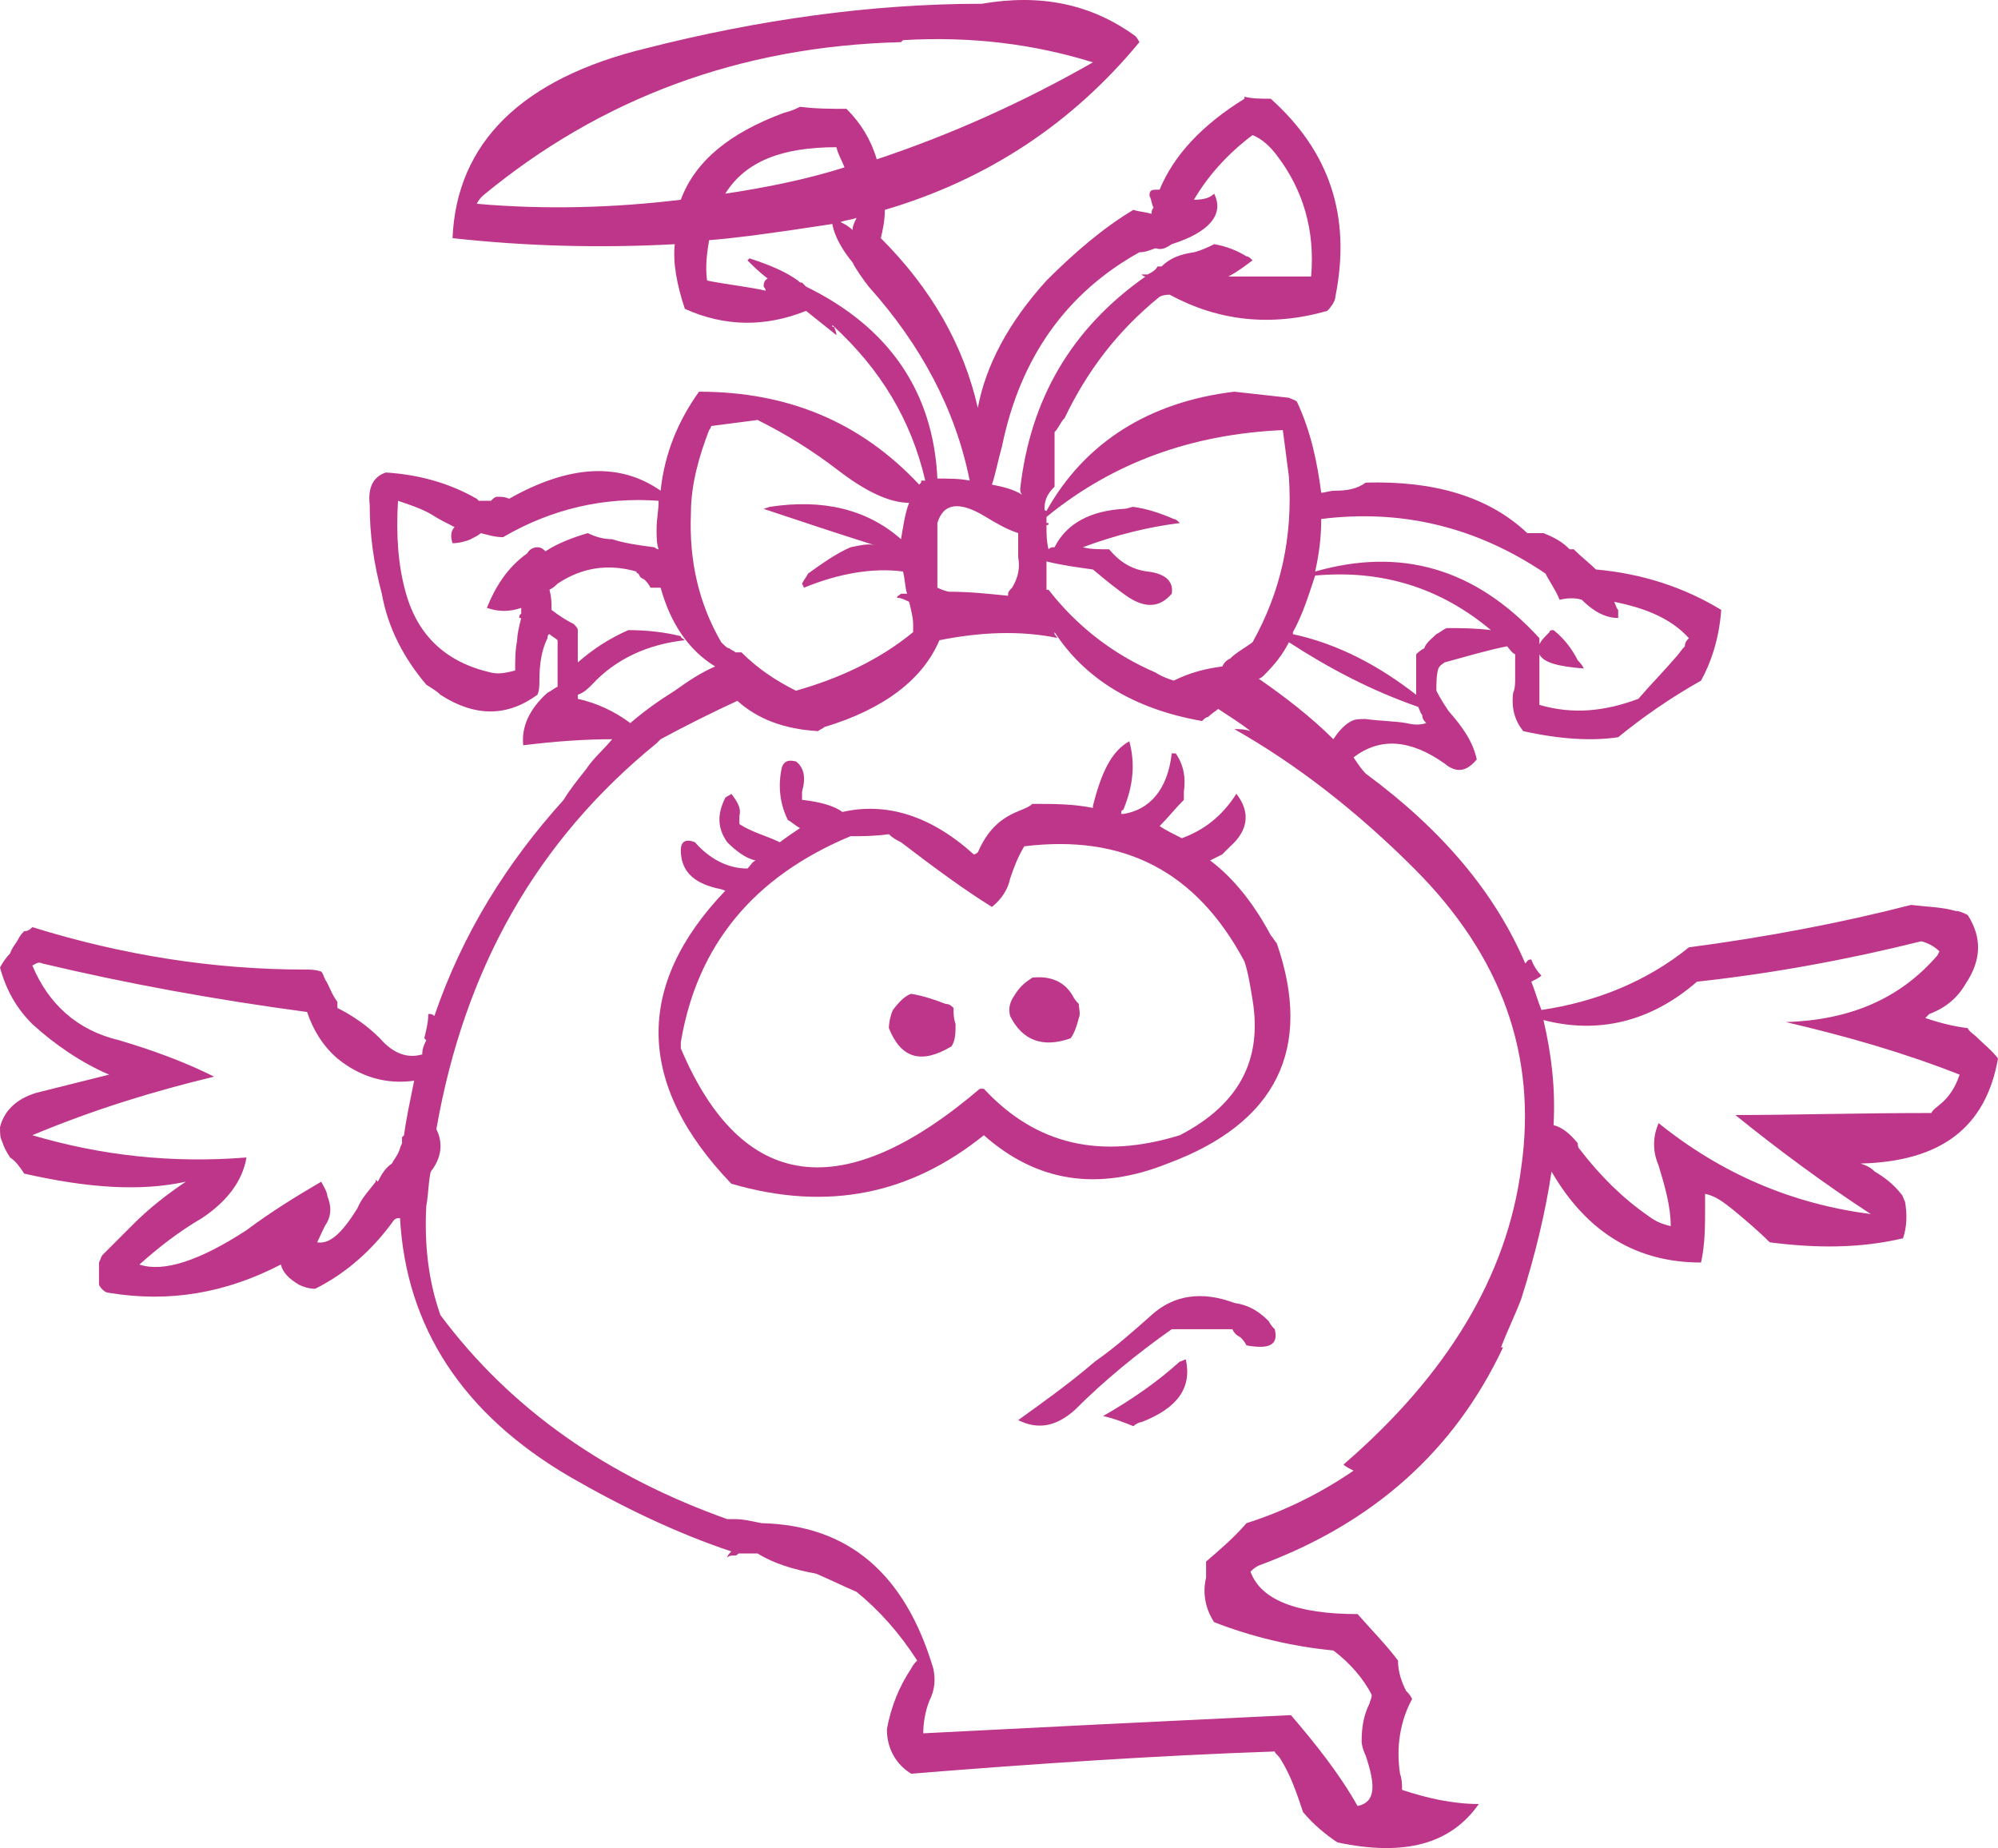 <?xml version="1.0" encoding="iso-8859-1"?>
<!-- Generator: Adobe Illustrator 12.0.1, SVG Export Plug-In . SVG Version: 6.00 Build 51448)  -->
<!DOCTYPE svg PUBLIC "-//W3C//DTD SVG 1.1//EN" "http://www.w3.org/Graphics/SVG/1.1/DTD/svg11.dtd">
<svg  version="1.1" id="Layer_1" xmlns="http://www.w3.org/2000/svg" xmlns:xlink="http://www.w3.org/1999/xlink" width="98.9" height="91.467"
	 viewBox="0 0 98.9 91.467" style="overflow:visible;enable-background:new 0 0 98.9 91.467;" xml:space="preserve">
<g>
	<path style="fill:#BE3689;" d="M80.1,36.486c1.1-0.9,2.5-1.9,4.1-2.8l0,0c0.5-0.9,0.9-2.1,1-3.5c-1.8-1.1-3.9-1.8-6.2-2
		c-0.3-0.3-0.7-0.6-1.1-1h-0.2c-0.4-0.4-0.8-0.6-1.3-0.8c-0.4,0-0.6,0-0.8,0c-1.9-1.8-4.6-2.6-8-2.5c-0.4,0.3-0.9,0.4-1.5,0.4
		c-0.3,0-0.5,0.1-0.7,0.1c-0.2-1.5-0.5-3-1.2-4.5c-0.1-0.1-0.2-0.1-0.4-0.2c-0.9-0.1-1.8-0.2-2.7-0.3c-4.2,0.5-7.4,2.5-9.3,5.9
		c-0.1,0-0.1-0.1-0.1-0.1c0-0.5,0.2-0.8,0.5-1.1c0-0.4,0-0.8,0-1.2c0-0.5,0-1,0-1.5c0.2-0.2,0.3-0.5,0.5-0.7c1.1-2.3,2.6-4.3,4.7-6
		c0.2-0.1,0.4-0.1,0.5-0.1c2.4,1.3,5,1.6,7.8,0.8c0.2-0.2,0.4-0.5,0.4-0.7c0.8-4-0.3-7.2-3.2-9.8c-0.5,0-0.9,0-1.3-0.1
		c0,0.1,0,0.1,0,0.1c-2.1,1.3-3.5,2.8-4.2,4.5c-0.4,0-0.5,0-0.5,0.3c0.1,0.2,0.1,0.4,0.2,0.6c-0.1,0.1-0.1,0.2-0.1,0.3
		c-0.3-0.1-0.6-0.1-0.9-0.2c-1.5,0.9-2.9,2.1-4.3,3.5c-1.9,2.1-3,4.2-3.4,6.3c-0.7-3.1-2.3-5.9-4.8-8.4c0.1-0.4,0.2-0.9,0.2-1.4
		c5.1-1.5,9.3-4.3,12.6-8.3c-0.1-0.2-0.2-0.3-0.2-0.3c-2.2-1.6-4.7-2.1-7.6-1.6c-5.5,0-11.1,0.8-16.6,2.2c-6.2,1.5-9.4,4.7-9.6,9.4
		c3.6,0.4,7.3,0.5,11,0.3c-0.1,0.9,0.1,2,0.5,3.2c2,0.9,4,0.9,6,0.1c0.5,0.4,1,0.8,1.5,1.2c0-0.2-0.1-0.3-0.1-0.4
		c-0.1,0-0.1,0-0.1-0.1c2.4,2.2,3.9,4.7,4.6,7.7c0,0-0.1,0-0.2,0c0,0.1,0,0.1-0.1,0.2c-2.9-3.1-6.5-4.6-10.9-4.6
		c-1,1.4-1.7,3-1.9,4.9c-2-1.4-4.5-1.3-7.5,0.4c-0.2-0.1-0.4-0.1-0.6-0.1c-0.1,0-0.2,0.1-0.3,0.2c-0.2,0-0.4,0-0.6,0
		c0,0,0,0-0.1-0.1c-1.4-0.8-2.9-1.2-4.5-1.3c-0.6,0.2-0.9,0.7-0.8,1.6c0,1.5,0.2,2.9,0.6,4.4c0.3,1.7,1.1,3.2,2.2,4.5
		c0.3,0.2,0.5,0.3,0.7,0.5c1.7,1.1,3.3,1.1,4.8,0c0.1-0.2,0.1-0.5,0.1-0.7c0-0.8,0.1-1.5,0.4-2.1c0,0,0-0.2,0.1-0.2
		c0.1,0.1,0.3,0.2,0.4,0.3c0,0.4,0,0.8,0,1.1c0,0.4,0,0.7,0,1.1c0,0,0,0,0,0.1c-0.2,0.1-0.3,0.2-0.5,0.3c-0.9,0.8-1.3,1.7-1.2,2.6
		c1.6-0.2,3.1-0.3,4.4-0.3c-0.4,0.5-0.9,0.9-1.3,1.5l0,0c-0.4,0.5-0.8,1-1.1,1.5c-2.8,3.1-5,6.6-6.4,10.7c-0.1-0.1-0.2-0.1-0.2-0.1
		h-0.1c0,0.4-0.1,0.8-0.2,1.2c0,0,0,0,0.1,0.1c-0.1,0.2-0.2,0.4-0.2,0.7c-0.7,0.2-1.4,0-2.1-0.8c-0.6-0.6-1.3-1.1-2.1-1.5
		c0-0.1,0-0.2,0-0.3c-0.3-0.4-0.4-0.8-0.6-1.1c-0.1-0.2-0.1-0.3-0.2-0.4c-0.3-0.1-0.5-0.1-0.8-0.1c-4.5,0-9-0.7-13.5-2.1
		c-0.1,0.1-0.2,0.2-0.4,0.2c-0.1,0.1-0.2,0.2-0.3,0.4c-0.1,0.2-0.3,0.4-0.4,0.7c-0.2,0.2-0.4,0.5-0.5,0.7c0.3,1.1,0.8,2,1.6,2.8
		c1.1,1,2.4,1.9,3.8,2.5c-1.2,0.3-2.4,0.6-3.6,0.9c-1,0.3-1.6,0.9-1.8,1.7c0,0.3,0,0.5,0.1,0.7c0.1,0.3,0.2,0.5,0.4,0.8
		c0.3,0.2,0.5,0.5,0.7,0.8c3.1,0.7,5.7,0.9,8,0.4c-0.9,0.6-1.8,1.3-2.6,2.1c-0.5,0.5-1,1-1.5,1.5c-0.1,0.1-0.1,0.2-0.2,0.4
		c0,0.1,0,0.2,0,0.3c0,0.2,0,0.3,0,0.4s0,0.3,0,0.4c0.1,0.2,0.3,0.4,0.5,0.4c3,0.5,5.8,0,8.5-1.4c0.1,0.4,0.4,0.7,0.9,1
		c0.2,0.1,0.5,0.2,0.8,0.2c1.6-0.8,2.9-2,3.9-3.4c0.1-0.1,0.2-0.1,0.3-0.1c0.3,5.4,3.1,9.7,8.4,12.8c2.6,1.5,5.3,2.8,8,3.7
		c-0.1,0.1-0.2,0.2-0.2,0.3c0.1-0.1,0.2-0.1,0.4-0.1c0.1,0,0.1-0.1,0.2-0.1c0.3,0,0.6,0,0.9,0c0.8,0.5,1.8,0.8,2.9,1
		c0.7,0.3,1.3,0.6,2,0.9c1.1,0.9,2.1,2,3,3.4c-0.1,0.1-0.2,0.2-0.3,0.4c-0.6,0.9-1,1.9-1.2,3c0,0.9,0.4,1.7,1.2,2.2
		c6.2-0.5,12.2-0.9,18-1.1c0,0.1,0.2,0.2,0.3,0.4c0.5,0.8,0.8,1.7,1.1,2.6c0.5,0.6,1.1,1.1,1.7,1.5c3.3,0.7,5.6,0.1,7-1.9
		c-1.3,0-2.6-0.3-3.8-0.7c0-0.3,0-0.5-0.1-0.8c-0.2-1.3,0-2.6,0.6-3.7c-0.1-0.2-0.2-0.3-0.3-0.4c-0.2-0.4-0.4-0.9-0.4-1.5
		c-0.6-0.8-1.3-1.5-2-2.3c-3,0-4.8-0.7-5.3-2.1c0.1-0.1,0.2-0.2,0.4-0.3c5.7-2.1,9.7-5.7,12.1-10.8c-0.1,0-0.1,0-0.1,0
		c0.3-0.8,0.7-1.6,1-2.4c0.7-2.2,1.2-4.3,1.5-6.3c1.8,3.1,4.3,4.5,7.4,4.5c0.2-0.9,0.2-1.8,0.2-2.7c0-0.2,0-0.5,0-0.7
		c0.5,0.1,0.9,0.4,1.4,0.8c0.6,0.5,1.2,1,1.8,1.6c2.3,0.3,4.5,0.3,6.6-0.2c0.2-0.6,0.2-1.2,0.1-1.8c-0.1-0.2-0.1-0.3-0.2-0.4
		c-0.4-0.5-0.8-0.8-1.3-1.1c-0.2-0.2-0.4-0.3-0.7-0.4c4-0.1,6.2-1.8,6.8-5.2c-0.3-0.4-0.7-0.7-1.1-1.1c-0.1-0.1-0.3-0.2-0.4-0.4
		c-0.8-0.1-1.5-0.3-2.1-0.5l0.2-0.2c0.8-0.3,1.4-0.8,1.8-1.5c0.8-1.2,0.8-2.3,0.1-3.4c-0.2-0.1-0.4-0.2-0.6-0.2
		c-0.7-0.2-1.4-0.2-2.2-0.3c-3.5,0.9-7.2,1.6-11,2.1c-2.1,1.7-4.6,2.7-7.3,3.1c-0.2-0.5-0.3-0.9-0.5-1.4c0.2-0.1,0.4-0.2,0.5-0.3
		c-0.2-0.2-0.4-0.5-0.5-0.8c-0.2,0-0.2,0.1-0.3,0.2c-1.5-3.5-4.1-6.6-7.9-9.4c-0.2-0.2-0.4-0.5-0.6-0.8c1.3-1,2.8-0.9,4.5,0.3
		c0.6,0.5,1.1,0.4,1.6-0.2c-0.2-0.9-0.7-1.6-1.4-2.4c-0.2-0.3-0.4-0.6-0.6-1c0-0.4,0-0.8,0.1-1.1c0.1-0.2,0.2-0.2,0.3-0.3
		c1.1-0.3,2.1-0.6,3.1-0.8c0.1,0.1,0.2,0.3,0.4,0.4c0,0.4,0,0.8,0,1.2c0,0.2,0,0.5-0.1,0.7c-0.1,0.8,0.1,1.4,0.5,1.9
		C77.2,36.586,78.8,36.686,80.1,36.486z M83.4,31.986c-0.2,0.2-0.3,0.4-0.5,0.6c-0.6,0.7-1.2,1.3-1.8,2c-1.6,0.6-3.2,0.8-4.9,0.3
		c0-0.2,0-0.5,0-0.7c0-0.3,0-0.5,0-0.8c0-0.3,0-0.7,0-1c0.2,0.4,0.9,0.6,2.2,0.7c-0.1-0.2-0.2-0.3-0.3-0.4c-0.3-0.6-0.7-1.1-1.2-1.5
		c-0.1,0-0.2,0-0.2,0.1c-0.3,0.3-0.4,0.4-0.5,0.6c0-0.1,0-0.2,0-0.3c-3.2-3.5-6.9-4.5-11.1-3.3c0.2-0.9,0.3-1.7,0.3-2.6
		c4-0.5,7.7,0.4,11.1,2.7c0.2,0.4,0.5,0.8,0.7,1.3c0.4-0.1,0.8-0.1,1.1,0c0.5,0.5,1.1,0.9,1.8,0.9c0-0.2,0-0.3,0-0.4
		c-0.1-0.1-0.1-0.2-0.2-0.4c1.5,0.3,2.8,0.8,3.7,1.8C83.5,31.686,83.4,31.786,83.4,31.986z M96,47.086l-0.1,0.2
		c-1.9,2.2-4.4,3.2-7.5,3.3c3,0.7,5.8,1.5,8.6,2.6c-0.2,0.6-0.5,1.1-1,1.5c-0.1,0.1-0.3,0.2-0.4,0.4c-3.7,0-7,0.1-9.7,0.1
		c2.1,1.7,4.4,3.4,6.7,4.9c-3.9-0.5-7.4-2-10.5-4.5c-0.3,0.7-0.3,1.4,0,2.1c0.3,1,0.6,2,0.6,3c-0.4-0.1-0.7-0.2-1.1-0.5
		c-1.3-0.9-2.4-2-3.4-3.3c-0.1-0.1-0.1-0.2-0.1-0.3c-0.4-0.5-0.8-0.8-1.2-0.9c0.1-1.8-0.1-3.5-0.5-5.2c2.7,0.7,5.3,0.1,7.6-1.9
		c3.7-0.4,7.5-1.1,11.1-2C95.5,46.686,95.8,46.886,96,47.086z M62,6.686c0.5,0.2,0.9,0.6,1.2,1c1.3,1.7,1.9,3.7,1.7,6
		c-1.5,0-2.8,0-4.1,0c0.4-0.2,0.8-0.5,1.2-0.8c-0.1-0.1-0.2-0.2-0.3-0.2c-0.5-0.3-1-0.5-1.6-0.6c-0.2,0.1-0.6,0.3-1,0.4
		c-0.7,0.1-1.2,0.3-1.6,0.7c-0.1,0-0.1,0-0.2,0c-0.1,0.2-0.3,0.3-0.5,0.4c-0.1,0-0.2,0-0.3,0c0,0,0.1,0.1,0.2,0.1
		c-3.7,2.6-5.7,6.1-6.2,10.5c0,0.1,0,0.2,0.1,0.3c-0.5-0.3-1-0.4-1.5-0.5c0.2-0.6,0.3-1.2,0.5-1.9c0.9-4.4,3.2-7.6,6.8-9.6
		c0.3,0,0.5-0.1,0.8-0.2c0.3,0.1,0.5,0,0.8-0.2c1.9-0.6,2.6-1.5,2.1-2.5c-0.2,0.2-0.5,0.3-1,0.3l0,0C59.8,8.686,60.8,7.586,62,6.686
		z M43.4,7.886c-0.3-1-0.8-1.8-1.5-2.5c-0.8,0-1.5,0-2.3-0.1c-0.2,0.1-0.4,0.2-0.8,0.3c-2.7,1-4.4,2.4-5.1,4.3
		c-3.3,0.4-6.7,0.5-10.1,0.2c0.1-0.2,0.2-0.3,0.3-0.4c5.8-4.8,12.7-7.4,20.7-7.6c0.1-0.1,0.1-0.1,0.1-0.1c3.4-0.2,6.5,0.2,9.4,1.1
		C50.6,5.086,47,6.686,43.4,7.886z M41.4,7.286c0.1,0.4,0.3,0.7,0.4,1c-1.9,0.6-3.9,1-5.9,1.3C36.9,7.986,38.7,7.286,41.4,7.286z
		 M39.9,14.186c-0.1-0.1-0.2-0.2-0.2-0.2c-0.1,0-0.1,0-0.2-0.1c-0.7-0.5-1.5-0.8-2.4-1.1l-0.1,0.1c0.3,0.3,0.6,0.6,1,0.9
		c-0.2,0.1-0.2,0.3-0.2,0.4c0.1,0.1,0.1,0.2,0.1,0.2c-0.9-0.2-1.9-0.3-2.9-0.5c-0.1-0.7,0-1.4,0.1-2c1.3-0.1,2.7-0.3,4.1-0.5
		c0.7-0.1,1.3-0.2,2-0.3c0.1,0.6,0.5,1.3,1,1.9c0.2,0.4,0.5,0.8,0.8,1.2c2.6,2.9,4.3,6.1,5,9.6c-0.5-0.1-1-0.1-1.6-0.1
		C46.2,19.386,44,16.186,39.9,14.186L39.9,14.186z M42.2,11.386c-0.2-0.2-0.4-0.3-0.6-0.4c0.3-0.1,0.5-0.1,0.8-0.2
		C42.3,10.986,42.2,11.186,42.2,11.386z M58.1,25.686c-0.7-0.3-1.3-0.5-2-0.6c-0.1,0-0.3,0.1-0.5,0.1c-1.6,0.1-2.8,0.7-3.4,1.9
		c0,0,0,0-0.1,0c0,0-0.1,0-0.2,0.1c-0.1-0.4-0.1-0.8-0.1-1.2c0.1,0,0.1,0,0.1-0.1c-0.1,0-0.1,0-0.1,0c0-0.1,0-0.2,0-0.3
		c3.3-2.7,7.2-4.1,11.7-4.3c0.1,0.8,0.2,1.5,0.3,2.3c0.2,3-0.4,5.7-1.8,8.2c-0.4,0.3-0.8,0.5-1.1,0.8c-0.2,0.1-0.3,0.2-0.4,0.4
		c-0.8,0.1-1.6,0.3-2.4,0.7c-0.3-0.1-0.6-0.2-0.9-0.4c-2.1-0.9-3.9-2.3-5.3-4.1c-0.1,0-0.1,0-0.1,0c0-0.5,0-0.9,0-1.4
		c0.8,0.2,1.6,0.3,2.3,0.4c0.6,0.5,1.2,1,1.8,1.4c0.8,0.5,1.5,0.5,2.1-0.2c0.1-0.6-0.3-1-1.2-1.1c-0.8-0.1-1.4-0.5-1.9-1.1
		c-0.5,0-0.9,0-1.3-0.1c1.6-0.6,3.2-1,4.8-1.2C58.3,25.786,58.2,25.686,58.1,25.686z M52.2,31.386v-0.1c1.5,2.3,3.9,3.8,7.3,4.4
		c0.1-0.1,0.2-0.2,0.3-0.2c0.2-0.2,0.4-0.3,0.5-0.4c0.6,0.4,1.1,0.7,1.6,1.1c-0.3-0.1-0.5-0.1-0.8-0.1c3,1.7,6,4,8.9,6.9
		c4.3,4.3,6.1,9.2,5.3,14.8c-0.7,5.4-3.7,10.3-8.8,14.7c0.1,0.1,0.3,0.2,0.5,0.3c-1.6,1.1-3.4,2-5.3,2.6c-0.6,0.7-1.3,1.3-2,1.9
		c0,0.3,0,0.5,0,0.8c-0.2,0.8,0,1.6,0.4,2.2c1.8,0.7,3.8,1.2,5.9,1.4c0.8,0.6,1.5,1.4,1.9,2.2c0,0.2-0.1,0.3-0.1,0.4
		c-0.3,0.6-0.4,1.2-0.4,1.9c0,0.2,0.1,0.5,0.2,0.7c0.5,1.5,0.5,2.3-0.4,2.5c-0.9-1.6-2.1-3.1-3.3-4.5c-6.3,0.3-12.4,0.6-18.2,0.9
		c0-0.5,0.1-1.1,0.3-1.6c0.3-0.6,0.3-1.1,0.2-1.6c-1.4-4.7-4.2-7.1-8.5-7.2c-0.5-0.1-0.9-0.2-1.3-0.2c-0.2,0-0.3,0-0.4,0
		c-5.9-2.1-10.7-5.4-14.2-10.1c-0.6-1.7-0.8-3.5-0.7-5.4c0.1-0.5,0.1-1.1,0.2-1.6c0,0,0-0.1,0.1-0.2c0.5-0.7,0.5-1.4,0.2-2
		c1.4-8,5-14.3,10.9-19.1h0.1c0,0,0,0-0.1,0c0.1-0.1,0.2-0.2,0.2-0.2c1.3-0.7,2.5-1.3,3.8-1.9c1,0.9,2.3,1.4,4,1.5
		c0.1-0.1,0.2-0.1,0.3-0.2c3-0.9,4.9-2.4,5.7-4.3c2-0.4,4-0.5,5.9-0.1C52.3,31.586,52.3,31.486,52.2,31.386z M49.9,29.386v0.1
		c-1-0.1-1.9-0.2-2.9-0.2c-0.1,0-0.4-0.1-0.6-0.2v-0.2c0-0.3,0-0.7,0-1.1c0-0.5,0-1,0-1.5c0-0.1,0-0.2,0-0.4c0.3-1,1.1-1.1,2.4-0.3
		c0.5,0.3,1,0.6,1.6,0.8c0,0.4,0,0.8,0,1.2c0.1,0.5,0,1-0.3,1.5C50,29.186,49.9,29.286,49.9,29.386z M43.3,26.986
		c-0.3-0.1-0.7,0-1.2,0.1c-0.7,0.3-1.4,0.8-2.1,1.3c-0.1,0.2-0.2,0.3-0.3,0.5l0.1,0.2c1.7-0.7,3.4-1,4.9-0.8
		c0.1,0.4,0.1,0.8,0.2,1.1c-0.1,0-0.2,0-0.3,0c-0.1,0.1-0.2,0.1-0.2,0.2c0.2,0,0.4,0.1,0.6,0.2c0.1,0.4,0.2,0.8,0.2,1.1
		c0,0.2,0,0.3,0,0.4c-1.7,1.4-3.7,2.3-5.8,2.9c-1-0.5-1.9-1.1-2.7-1.9c-0.1,0-0.2,0-0.3,0c-0.1-0.1-0.2-0.1-0.3-0.2
		c-0.1,0-0.2-0.1-0.4-0.3c-1.1-1.9-1.6-4-1.5-6.4c0-1.4,0.4-2.8,0.9-4.1c0.1-0.1,0.1-0.2,0.1-0.2c0.8-0.1,1.5-0.2,2.3-0.3
		c1.4,0.7,2.7,1.5,4,2.5c1.3,1,2.5,1.6,3.5,1.6c-0.2,0.5-0.3,1.2-0.4,1.8c-1.7-1.5-3.9-2-6.5-1.6l-0.3,0.1
		C39.6,25.786,41.4,26.386,43.3,26.986z M71.1,31.386c-0.2,0.2-0.5,0.4-0.6,0.7c-0.2,0.1-0.3,0.2-0.4,0.3c0,0.7,0,1.3,0,1.9
		c0,0.1,0,0.1,0,0.1c-1.8-1.4-3.8-2.5-6.1-3c0-0.1,0-0.1,0-0.1c0.5-0.9,0.8-1.9,1.1-2.8c3.3-0.3,6.2,0.6,8.7,2.7
		c-0.8-0.1-1.5-0.1-2.2-0.1l0,0C71.4,31.186,71.3,31.286,71.1,31.386z M62.6,33.386c0.5-0.5,0.9-1,1.2-1.6c2,1.3,4.1,2.4,6.4,3.2
		c0.1,0.2,0.1,0.3,0.2,0.4c0,0.2,0.1,0.3,0.2,0.4c-0.3,0.1-0.6,0.1-1,0c-0.6-0.1-1.3-0.1-2-0.2c-0.3,0-0.5,0-0.7,0.1
		c-0.4,0.2-0.7,0.6-0.9,0.9c-1.1-1.1-2.4-2.1-3.7-3C62.4,33.586,62.5,33.486,62.6,33.386z M39,14.686c0.1,0,0.1,0,0.1,0H39
		L39,14.686z M32.4,27.086c-0.8-0.1-1.5-0.2-2.1-0.4c-0.4,0-0.8-0.1-1.2-0.3c-0.7,0.2-1.5,0.5-2.1,0.9c-0.1-0.1-0.2-0.2-0.4-0.2
		s-0.4,0.1-0.5,0.3c-1,0.7-1.6,1.7-2,2.7c0.6,0.2,1.1,0.2,1.7,0c0,0.1,0,0.2,0,0.3c-0.1,0-0.1,0.2-0.1,0.2h0.1
		c-0.1,0.4-0.2,0.8-0.2,1.1c-0.1,0.5-0.1,1-0.1,1.5c-0.4,0.1-0.8,0.2-1.2,0.1c-2.2-0.5-3.6-1.8-4.2-3.9c-0.4-1.4-0.5-2.9-0.4-4.6
		c0.6,0.2,1.2,0.4,1.7,0.7c0.3,0.2,0.7,0.4,1.1,0.6c-0.2,0.2-0.2,0.5-0.1,0.8c0.3,0,0.7-0.1,0.9-0.2s0.4-0.2,0.5-0.3
		c0.4,0.1,0.7,0.2,1.1,0.2c2.4-1.4,5-2,7.7-1.8c0,0.5-0.1,0.9-0.1,1.4c0,0.4,0,0.7,0.1,1C32.5,27.186,32.4,27.086,32.4,27.086z
		 M32.2,29.086c0.2,0,0.4,0,0.5,0c0.5,1.8,1.4,3.1,2.7,3.9c-0.7,0.3-1.3,0.7-2,1.2c-0.8,0.5-1.5,1-2.2,1.6c-0.8-0.6-1.7-1-2.6-1.2
		c0-0.1,0-0.1,0-0.2c0.3-0.1,0.5-0.3,0.7-0.5c1.2-1.3,2.8-2,4.6-2.2c-0.1-0.1-0.2-0.1-0.2-0.2c-0.8-0.2-1.7-0.3-2.6-0.3
		c-0.9,0.4-1.7,0.9-2.5,1.6c0-0.6,0-1.1,0-1.6c0-0.1-0.1-0.2-0.2-0.3c-0.4-0.2-0.7-0.4-1.1-0.7c0-0.4,0-0.6-0.1-1
		c0.2-0.1,0.3-0.2,0.4-0.3c1.2-0.8,2.5-1,3.9-0.6c0,0.1,0.1,0.1,0.1,0.1c0.1,0.2,0.1,0.2,0.3,0.3C32,28.786,32.1,28.886,32.2,29.086
		z M19.9,56.286c0,0.1,0,0.2,0,0.3c-0.1,0.2-0.1,0.3-0.2,0.5c-0.1,0.2-0.2,0.3-0.3,0.5c-0.3,0.2-0.5,0.5-0.7,0.9l-0.1-0.1v0.1
		c-0.3,0.4-0.7,0.8-0.9,1.3c-0.8,1.3-1.4,1.8-2,1.7c0.2-0.4,0.3-0.7,0.5-1c0.2-0.4,0.2-0.8,0-1.3c0-0.2-0.2-0.5-0.3-0.7
		c-1.2,0.7-2.5,1.5-3.7,2.4c-2.3,1.5-4.1,2.1-5.3,1.7c0.9-0.8,1.9-1.6,3.1-2.3c1.2-0.8,2-1.8,2.2-3c-3.7,0.3-7.2-0.1-10.6-1.1
		c3.1-1.3,6.1-2.2,9-2.9c-1.4-0.7-3-1.3-4.7-1.8c-2.1-0.5-3.5-1.8-4.3-3.7c0.2-0.1,0.3-0.2,0.5-0.1c4.2,1,8.6,1.8,13.1,2.4
		c0.3,0.9,0.8,1.7,1.5,2.3c1.1,0.9,2.4,1.3,3.8,1.1c-0.2,1-0.4,1.9-0.5,2.7C19.9,56.286,19.9,56.286,19.9,56.286z"/>
	<path style="fill:#BE3689;" d="M41.7,40.186c-0.4-0.3-1.1-0.5-2-0.6c0-0.2,0-0.3,0-0.4c0.2-0.7,0.1-1.2-0.3-1.5
		c-0.4-0.1-0.6,0-0.7,0.3c-0.2,0.9-0.1,1.8,0.3,2.6c0.2,0.1,0.4,0.3,0.6,0.4c-0.3,0.2-0.6,0.4-1,0.7c-0.6-0.3-1.4-0.5-2-0.9
		c0-0.1,0-0.2,0-0.4c0.1-0.4-0.1-0.7-0.4-1.1c-0.1,0.1-0.2,0.1-0.3,0.2c-0.4,0.8-0.4,1.5,0.1,2.2c0.4,0.4,0.9,0.8,1.4,0.9
		c-0.2,0.1-0.2,0.2-0.4,0.4c-1,0-1.9-0.5-2.6-1.3c-0.5-0.2-0.7,0-0.7,0.4c0,0.9,0.5,1.5,1.5,1.8c0.3,0.1,0.5,0.1,0.7,0.2
		c-4.5,4.7-4.4,9.6,0.3,14.5c4.8,1.4,8.9,0.5,12.5-2.4c2.6,2.3,5.6,2.8,9.1,1.4c5.4-2,7.2-5.7,5.4-10.9c-0.1-0.1-0.2-0.3-0.3-0.4
		c-0.8-1.5-1.8-2.8-3-3.7c0.2-0.1,0.4-0.2,0.6-0.3c0.1-0.1,0.2-0.2,0.4-0.4c0.9-0.8,1-1.7,0.3-2.6l0,0c-0.7,1.1-1.6,1.8-2.7,2.2
		c-0.4-0.2-0.8-0.4-1.1-0.6c0.4-0.4,0.8-0.9,1.2-1.3c0-0.2,0-0.3,0-0.4c0.1-0.7,0-1.3-0.4-1.9H58c-0.2,1.8-1.1,2.8-2.4,3
		c-0.1,0-0.1,0-0.1,0c0-0.1,0-0.2,0.1-0.2c0.5-1.2,0.6-2.3,0.3-3.4c-0.9,0.5-1.4,1.6-1.8,3.2c0,0,0,0,0,0.1c-1-0.2-1.9-0.2-3-0.2
		c-0.2,0.2-0.6,0.3-1,0.5c-0.8,0.4-1.3,1-1.7,1.9c0,0-0.1,0.1-0.2,0.1C46.1,40.386,43.9,39.686,41.7,40.186z M44.6,41.686
		c1.7,1.3,3.2,2.4,4.5,3.2c0.5-0.4,0.8-0.9,0.9-1.4c0.2-0.6,0.4-1.1,0.7-1.6c4.9-0.6,8.5,1.2,10.9,5.7c0.2,0.6,0.3,1.3,0.4,1.9
		c0.5,3-0.7,5.2-3.6,6.7c-3.9,1.2-7.1,0.5-9.7-2.3c-0.1,0-0.1,0-0.2,0c-6.8,5.8-11.8,5.1-14.8-2c0-0.1,0-0.2,0-0.3
		c0.8-4.8,3.6-8.2,8.4-10.2c0.6,0,1.2,0,1.9-0.1C44.2,41.486,44.4,41.586,44.6,41.686z"/>
	<path style="fill:#BE3689;" d="M53.4,49.686c-0.1-0.1-0.2-0.2-0.3-0.4c-0.4-0.7-1.1-1-2-0.9c-0.3,0.2-0.6,0.4-0.9,0.9
		c-0.2,0.3-0.3,0.6-0.2,1c0.6,1.2,1.6,1.6,3,1.1c0.2-0.3,0.3-0.6,0.4-1C53.5,50.186,53.4,49.886,53.4,49.686z"/>
	<path style="fill:#BE3689;" d="M44,50.886c0.6,1.5,1.6,1.8,3.1,0.9c0.2-0.3,0.2-0.7,0.2-1.1c-0.1-0.3-0.1-0.5-0.1-0.8
		c-0.1-0.1-0.2-0.2-0.4-0.2c-0.5-0.2-1.1-0.4-1.7-0.5c-0.3,0.1-0.6,0.4-0.9,0.8C44.1,50.186,44,50.586,44,50.886z"/>
	<path style="fill:#BE3689;" d="M61,65.786c0.1,0.2,0.2,0.3,0.4,0.4c0.1,0.1,0.2,0.2,0.3,0.4c1.1,0.2,1.6,0,1.4-0.8
		c-0.1-0.1-0.2-0.2-0.3-0.4c-0.5-0.5-1-0.8-1.7-0.9c-1.6-0.6-3-0.4-4.1,0.6c-0.9,0.8-1.8,1.6-2.8,2.3c-1.4,1.2-2.7,2.1-3.8,2.9
		c1,0.5,1.9,0.3,2.8-0.5c1.5-1.5,3.1-2.8,4.8-4C59,65.786,60,65.786,61,65.786z"/>
	<path style="fill:#BE3689;" d="M58.7,67.286c-0.1,0-0.2,0.1-0.3,0.1c-1.1,1-2.4,1.9-3.8,2.7c0.5,0.1,1,0.3,1.5,0.5
		c0.1-0.1,0.3-0.2,0.4-0.2C58.3,69.686,59,68.686,58.7,67.286z"/>
</g>
</svg>

